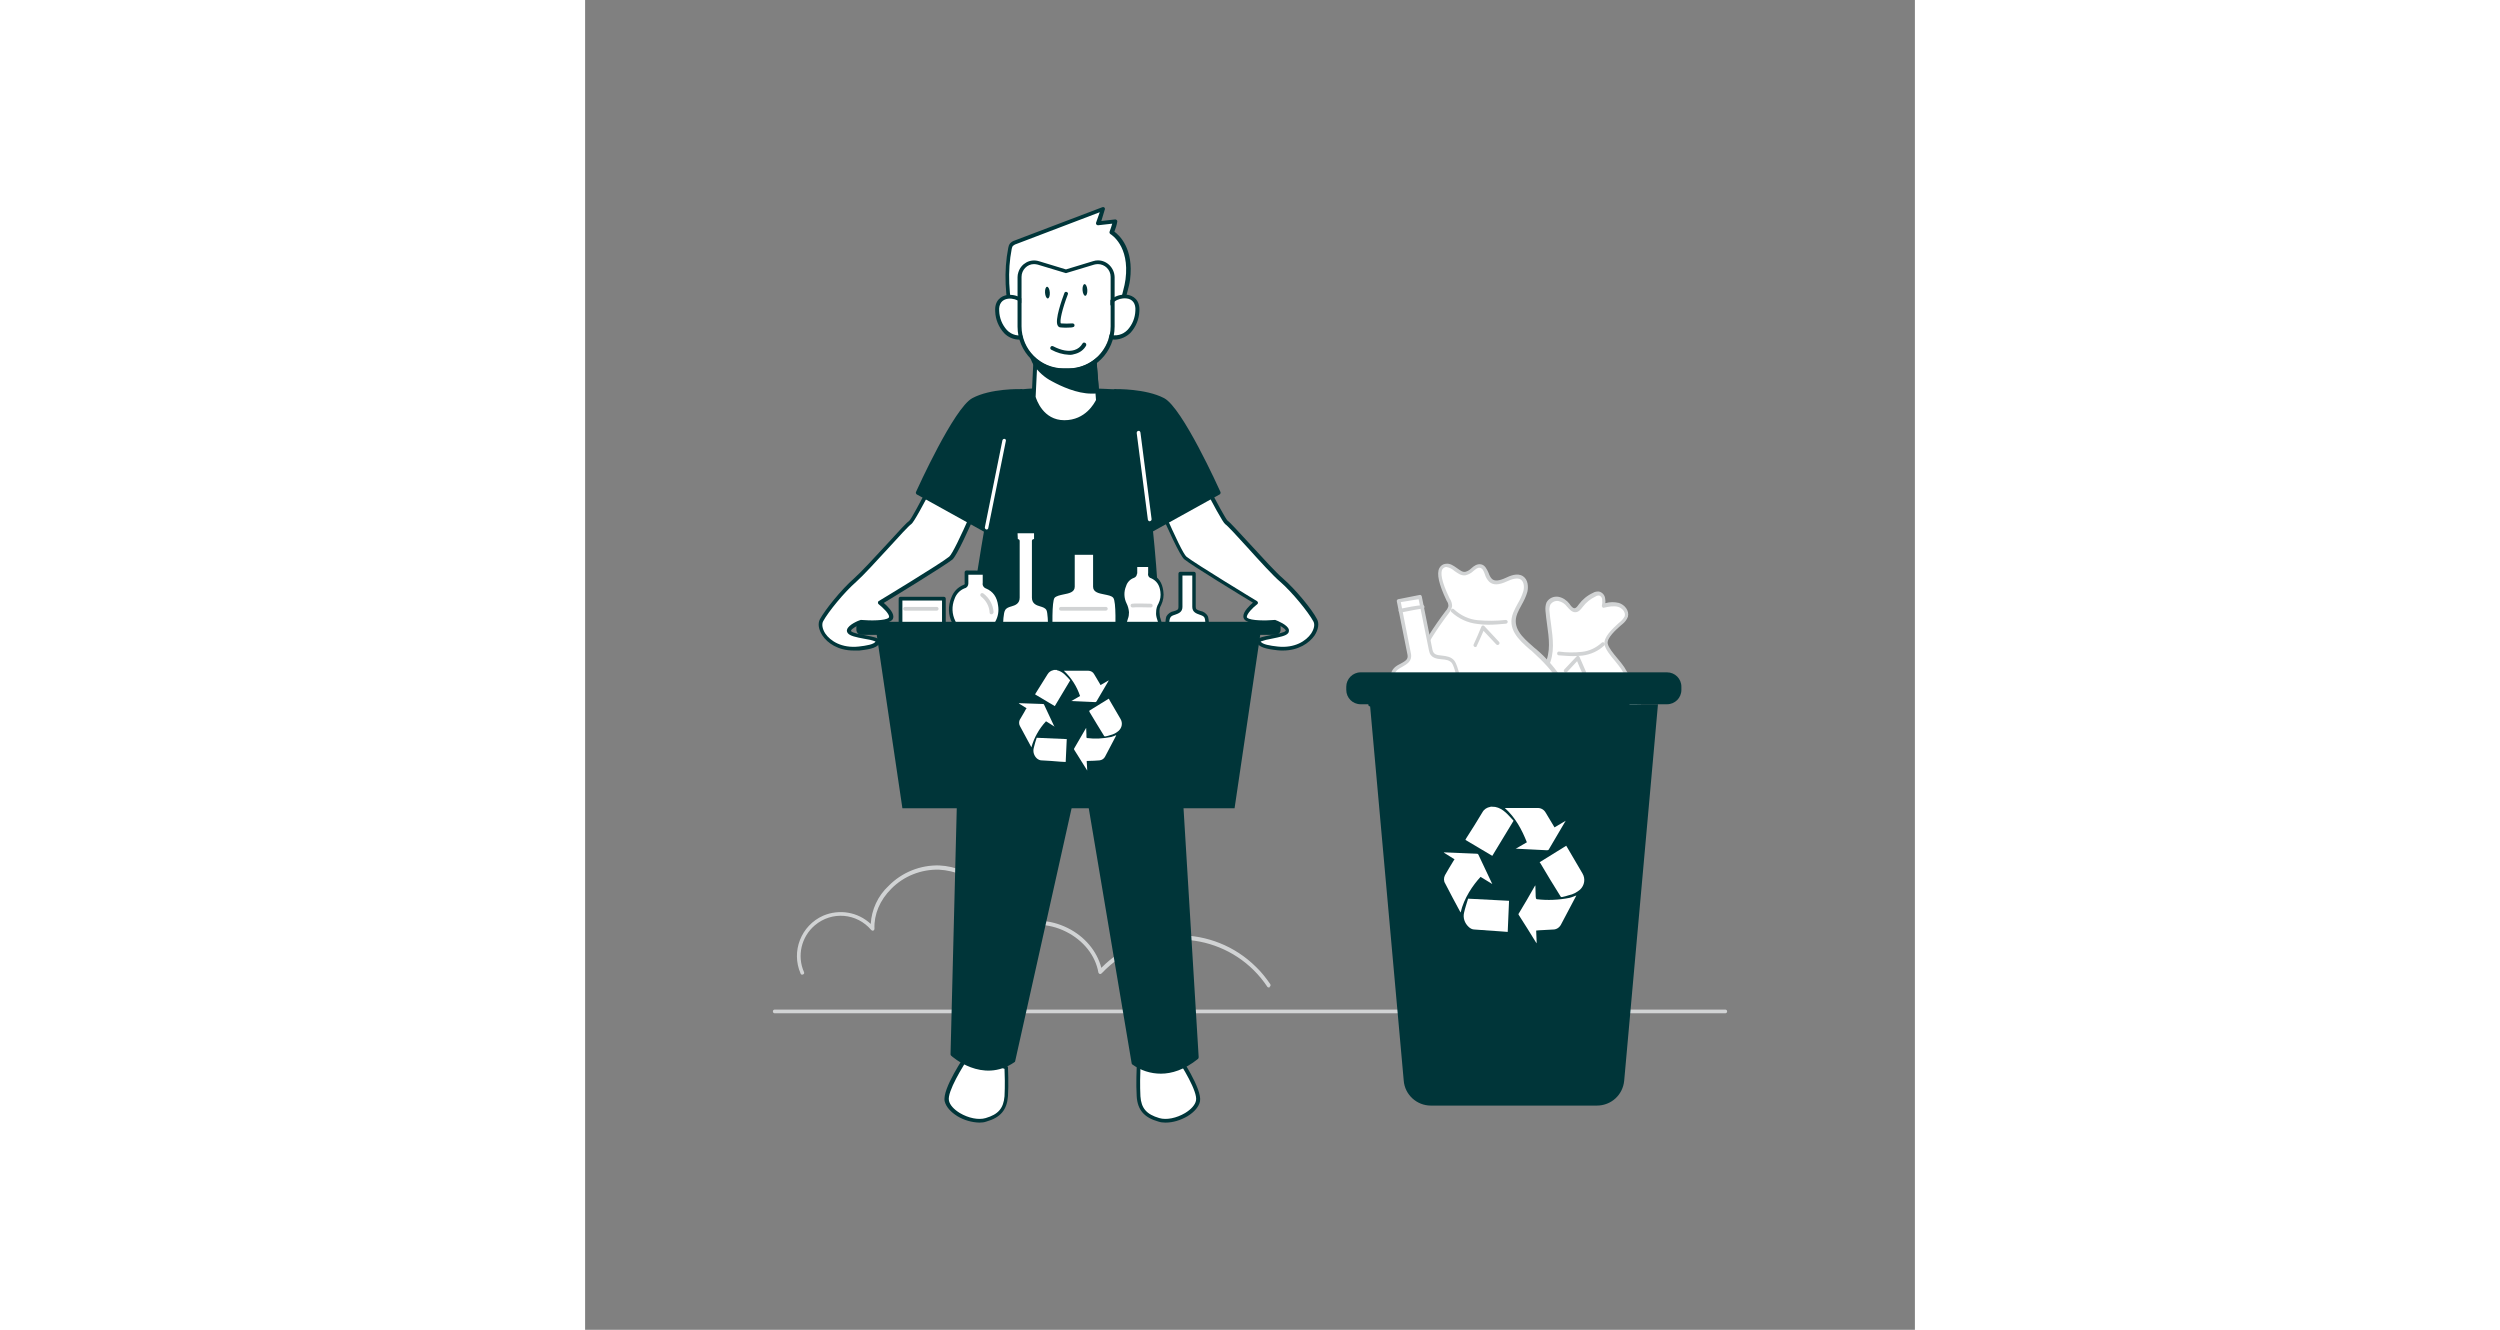 <svg version="1.1" id="Layer_1" xmlns="http://www.w3.org/2000/svg" xmlns:xlink="http://www.w3.org/1999/xlink" x="0px" y="0px" viewBox="0 0 500 500" style="width: 188px;" xml:space="preserve" data-imageid="recycling-1-6" imagename="Recycling 1" class="illustrations_image" height="100px" width="100px" transform="rotate(0) scale(1, 1)">
<rect x="0" y="0" width="500" height="500" fill="#808080" stroke="none"/>
<style type="text/css">.st0_recycling-1-6 { fill: #d1d3d4; }.st1_recycling-1-6 { fill: #ffffff; }.st2_recycling-1-6 { fill: #003539; }.st3_recycling-1-6 { fill: #68e1fd; }</style>
<path id="Background_plant_recycling-1-6" class="st0_recycling-1-6" d="M257.1,371.3c-0.2,0-0.5-0.1-0.6-0.3c-12.2-18.3-36.9-23.2-55.2-11c-2.6,1.7-5,3.8-7.1,6&#xA;&#9;c-0.2,0.2-0.5,0.3-0.7,0.2c-0.3-0.1-0.4-0.3-0.5-0.5c-1.1-6.4-5.6-12.1-12.2-15.4s-13.9-3.4-19.6-0.4c-0.2,0.1-0.4,0.1-0.6,0&#xA;&#9;c-0.2-0.1-0.3-0.2-0.4-0.4c-4.1-12.7-15.3-21.9-27.1-22.5c-6.7-0.2-13.3,2.4-18,7.2c-4.3,4.3-6.5,9.6-6.3,15c0,0.3-0.2,0.6-0.4,0.7&#xA;&#9;c-0.3,0.1-0.6,0-0.8-0.2c-5.4-6.4-14.8-7.2-21.2-1.8c-5.1,4.3-6.8,11.5-4.1,17.6c0.2,0.4,0,0.8-0.4,0.9c-0.4,0.2-0.8,0-0.9-0.4&#xA;&#9;c-3.6-8.3,0.2-18,8.5-21.7c6.1-2.6,13.1-1.4,17.9,3.1c0.3-5.4,2.7-10.6,6.7-14.3c5-5.1,11.9-7.9,19.1-7.7&#xA;&#9;c12.1,0.6,23.6,9.9,28.1,22.7c6-2.8,13.4-2.5,20.1,0.8c6.5,3.2,11.1,8.8,12.7,15c16-16.2,42.1-16.3,58.2-0.3c2,1.9,3.7,4.1,5.3,6.4&#xA;&#9;c0.2,0.3,0.2,0.8-0.2,1c0,0,0,0,0,0C257.4,371.3,257.3,371.3,257.1,371.3z"/>
<path id="Ground_recycling-1-6" class="st0_recycling-1-6" d="M428.7,381H71.3c-0.4,0-0.7-0.3-0.7-0.7c0-0.4,0.3-0.7,0.7-0.7h357.4c0.4,0,0.7,0.3,0.7,0.7&#xA;&#9;C429.4,380.7,429.1,381,428.7,381z"/>
<g id="Character_recycling-1-6">
	<path class="st1_recycling-1-6" d="M158.3,401.4c0,0,0.3,6.3,0,10.8s-2.2,7.3-7.6,8.8S137,418.5,136,414s8.4-18,8.4-18L158.3,401.4z"/>
	<path class="st2_recycling-1-6" d="M148.2,422.1c-2.9-0.1-5.7-0.9-8.2-2.4c-2.6-1.6-4.3-3.6-4.8-5.6c-1-4.7,7.5-17.1,8.5-18.5&#xA;&#9;&#9;c0.2-0.3,0.5-0.4,0.9-0.3l13.9,5.4c0.3,0.1,0.4,0.3,0.5,0.6c0,0.1,0.3,6.4,0,10.9c-0.4,5.1-2.8,8-8.1,9.5&#xA;&#9;&#9;C150.1,422,149.2,422.1,148.2,422.1z M144.7,396.9c-2.7,4-8.6,13.6-7.9,16.9c0.3,1.6,1.8,3.3,4.1,4.7c3.2,1.9,7,2.7,9.7,1.9&#xA;&#9;&#9;c4.8-1.4,6.7-3.7,7.1-8.2c0.2-3.7,0.1-8.7,0-10.3L144.7,396.9z"/>
	<path class="st1_recycling-1-6" d="M208.1,401.4c0,0-0.3,6.3,0,10.8s2.2,7.3,7.6,8.8s13.8-2.6,14.7-7.1s-8.4-18-8.4-18L208.1,401.4z"/>
	<path class="st2_recycling-1-6" d="M218.2,422.1c-0.9,0-1.8-0.1-2.7-0.4c-5.3-1.5-7.8-4.4-8.1-9.5c-0.3-4.5,0-10.9,0-10.9c0-0.3,0.2-0.5,0.5-0.6&#xA;&#9;&#9;l13.9-5.4c0.3-0.1,0.7,0,0.9,0.3c1,1.4,9.4,13.9,8.5,18.5c-0.4,2-2.1,4-4.7,5.6C223.9,421.2,221.1,422.1,218.2,422.1z M208.8,401.9&#xA;&#9;&#9;c-0.1,1.5-0.2,6.6,0,10.3c0.3,4.5,2.3,6.8,7.1,8.2c2.7,0.8,6.5,0,9.7-1.9c2.3-1.4,3.8-3.1,4.1-4.7c0.7-3.3-5.2-12.9-7.9-16.9&#xA;&#9;&#9;L208.8,401.9z"/>
	<path class="st2_recycling-1-6" d="M138.1,396.3c0,0,11.2,10.5,22.9,2.5l25.7-115.1l19.5,115.9c0,0,10.8,8.9,23.8-2.2l-8.4-138l-80.1,2.6&#xA;&#9;&#9;L138.1,396.3z"/>
	<path class="st2_recycling-1-6" d="M216.5,403.7c-3.9,0-7.6-1.2-10.8-3.5c-0.1-0.1-0.2-0.3-0.2-0.4l-18.9-112.4L161.7,399c0,0.2-0.1,0.3-0.3,0.4&#xA;&#9;&#9;c-12.1,8.3-23.7-2.4-23.8-2.5c-0.1-0.1-0.2-0.3-0.2-0.5l3.4-134.4c0-0.4,0.3-0.7,0.7-0.7l80.1-2.5c0.4,0,0.7,0.3,0.7,0.7l8.4,138&#xA;&#9;&#9;c0,0.2-0.1,0.4-0.2,0.6C225.3,402.3,220.5,403.7,216.5,403.7z M206.8,399.2c1.5,1.1,11,7.5,22.4-2.1l-8.4-136.9l-78.8,2.5&#xA;&#9;&#9;L138.8,396c1.6,1.4,11.3,9.2,21.6,2.4L186,283.5c0.1-0.3,0.4-0.5,0.7-0.5c0.3,0,0.6,0.3,0.7,0.6L206.8,399.2z"/>
	<path class="st2_recycling-1-6" d="M199.4,147c0,0-22.6-1.3-35.4,0c-8.7,7.8-22.5,115-22.5,115l74.9,3C216.3,265,215.7,164.3,199.4,147z"/>
	<path class="st2_recycling-1-6" d="M216.3,265.7L216.3,265.7l-74.9-3c-0.2,0-0.4-0.1-0.5-0.2c-0.1-0.1-0.2-0.3-0.2-0.5&#xA;&#9;&#9;c0.6-4.4,13.9-107.5,22.8-115.4c0.1-0.1,0.3-0.2,0.4-0.2c12.6-1.3,35.2,0,35.5,0c0.2,0,0.3,0.1,0.5,0.2&#xA;&#9;&#9;c6.9,7.3,11.9,29.4,14.8,65.9c2.2,27,2.3,52.3,2.4,52.6c0,0.2-0.1,0.4-0.2,0.5C216.7,265.6,216.5,265.7,216.3,265.7z M142.2,261.3&#xA;&#9;&#9;l73.4,3c-0.1-9.1-1.5-99.9-16.6-116.6c-2.6-0.1-22.9-1.2-34.7,0C157.6,154.6,147,224.4,142.2,261.3z"/>
	<path class="st1_recycling-1-6" d="M174.1,229.2c-1.2-2.5-5.5-1.2-5.5-4.5v-21.3h0.8v-3.6h-7.6v3.6h0.8v21.3c0,3.2-4.2,1.9-5.5,4.5&#xA;&#9;&#9;s-0.4,21.2-0.4,21.2h18C174.6,250.4,175.4,231.8,174.1,229.2z"/>
	<path class="st2_recycling-1-6" d="M174.6,251.1h-18c-0.4,0-0.7-0.3-0.7-0.7c-0.1-1.9-0.8-18.9,0.5-21.6c0.7-1.4,2.1-1.8,3.2-2.2&#xA;&#9;&#9;c1.5-0.4,2.2-0.7,2.2-1.9v-20.6c-0.4,0-0.7-0.3-0.7-0.7v-3.6c0-0.4,0.3-0.7,0.7-0.7h7.6c0.4,0,0.7,0.3,0.7,0.7v3.6&#xA;&#9;&#9;c0,0.4-0.3,0.7-0.7,0.7h-0.1v20.6c0,1.2,0.7,1.5,2.2,1.9c1.2,0.4,2.6,0.8,3.2,2.2l0,0c1.3,2.6,0.6,19.6,0.5,21.6&#xA;&#9;&#9;C175.3,250.9,175,251.1,174.6,251.1z M157.3,249.7h16.6c0.3-7.4,0.4-18.5-0.4-20.2l0,0c-0.4-0.9-1.4-1.2-2.4-1.5&#xA;&#9;&#9;c-1.4-0.4-3.1-1-3.1-3.3v-21.3c0-0.4,0.3-0.7,0.7-0.7h0.1v-2.2h-6.2l0.1,2.2c0.4,0,0.7,0.3,0.7,0.7v21.3c0,2.3-1.7,2.9-3.1,3.3&#xA;&#9;&#9;c-1,0.3-2,0.6-2.4,1.5C156.8,231.2,157,242.3,157.3,249.7z"/>
	<path class="st1_recycling-1-6" d="M199.2,224.4c-1.7-2.1-7.5-1-7.5-3.8v-12.7h-8.3v12.7c0,2.8-5.8,1.6-7.4,3.8s-0.6,18-0.6,18h24.4&#xA;&#9;&#9;C199.8,242.4,200.9,226.6,199.2,224.4z"/>
	<path class="st2_recycling-1-6" d="M199.8,243.1h-24.4c-0.4,0-0.7-0.3-0.7-0.6c-0.2-2.7-1-16.2,0.7-18.5c0.9-1.2,2.6-1.5,4.3-1.8&#xA;&#9;&#9;c1.9-0.4,3-0.7,3-1.5v-12.7c0-0.4,0.3-0.7,0.7-0.7h8.3c0.4,0,0.7,0.3,0.7,0.7v12.7c0,0.9,1.1,1.2,3,1.5c1.6,0.3,3.3,0.7,4.3,1.8&#xA;&#9;&#9;c1.8,2.2,0.9,15.8,0.7,18.5C200.4,242.8,200.1,243.1,199.8,243.1z M176,241.7h23.1c0.4-6.1,0.6-15.5-0.5-16.9c-0.6-0.8-2-1-3.4-1.3&#xA;&#9;&#9;c-2-0.4-4.2-0.8-4.2-2.9v-12h-6.9v12c0,2.1-2.2,2.5-4.2,2.9c-1.4,0.3-2.8,0.6-3.4,1.3C175.5,226.2,175.6,235.6,176,241.7z"/>
	<path class="st1_recycling-1-6" d="M233.5,232c-1-2.1-4.6-1-4.6-3.7v-12.5h-5.1v12.5c0,2.7-3.5,1.6-4.6,3.7s-0.4,17.7-0.4,17.7h15&#xA;&#9;&#9;C233.9,249.7,234.5,234.1,233.5,232z"/>
	<path class="st2_recycling-1-6" d="M233.9,250.4h-15c-0.4,0-0.7-0.3-0.7-0.7c-0.1-1.6-0.6-15.8,0.4-18c0.6-1,1.6-1.7,2.8-1.9&#xA;&#9;&#9;c1.3-0.4,1.7-0.6,1.7-1.5v-12.6c0-0.4,0.3-0.7,0.7-0.7h5.1c0.4,0,0.7,0.3,0.7,0.7v12.5c0,0.9,0.4,1.1,1.7,1.5&#xA;&#9;&#9;c1.2,0.2,2.2,0.9,2.8,1.9l0,0c1.1,2.2,0.5,16.4,0.4,18C234.6,250.1,234.3,250.4,233.9,250.4z M219.6,249h13.6&#xA;&#9;&#9;c0.2-6,0.4-15.3-0.3-16.7c-0.3-0.7-1.1-0.9-1.9-1.2c-1.1-0.4-2.7-0.9-2.7-2.9v-11.8h-3.7v11.8c0,2-1.6,2.5-2.7,2.9&#xA;&#9;&#9;c-0.9,0.3-1.6,0.5-1.9,1.2C219.2,233.7,219.3,243,219.6,249z"/>
	<path class="st1_recycling-1-6" d="M201.6,118.1c-0.5,0,0.7-5.3,0.8-5.6c0.4-2.4,1.3-5.1,1.6-7.5c1.7-13.3-6.1-17.7-6.1-17.7&#xA;&#9;&#9;c0.6-1.3,1-2.7,1.2-4.1l-6.3,0.7l1.7-5.3l-32.9,12.5c-0.6,0.2-1.1,0.5-1.5,0.9c-0.3,0.4-0.5,0.9-0.5,1.4c-1.8,9.4-1,18.9,1.2,28.2&#xA;&#9;&#9;L201.6,118.1z"/>
	<path class="st2_recycling-1-6" d="M161,122.3c-0.3,0-0.6-0.2-0.7-0.6c-2.5-10.3-2.9-19.8-1.2-28.5c0.1-0.6,0.3-1.2,0.7-1.7&#xA;&#9;&#9;c0.5-0.5,1.1-0.9,1.8-1.1l32.9-12.5c0.4-0.1,0.8,0,0.9,0.4c0.1,0.2,0.1,0.3,0,0.5l-1.3,4.3l5.2-0.6c0.4,0,0.8,0.3,0.8,0.7&#xA;&#9;&#9;c0,0,0,0.1,0,0.1c-0.2,1.3-0.6,2.6-1.1,3.8c1.8,1.3,7.4,6.3,5.9,18.1c-0.2,1.5-0.6,3-1,4.5c-0.3,1-0.5,2-0.7,3l-0.1,0.3&#xA;&#9;&#9;c-0.4,1.6-0.7,3.2-0.8,4.8c0.1,0.1,0.1,0.2,0.1,0.3c0,0.4-0.3,0.7-0.7,0.8l0,0L161,122.3z M193.5,79.8l-31.5,12&#xA;&#9;&#9;c-0.4,0.1-0.8,0.4-1.2,0.7c-0.2,0.3-0.3,0.7-0.4,1.1c-1.6,8.2-1.2,17.4,1.1,27.2l39.2-3.3c0.2-1.6,0.5-3.2,0.8-4.8l0.1-0.3&#xA;&#9;&#9;c0.2-1,0.4-2,0.7-3.1c0.4-1.4,0.7-2.9,0.9-4.3c1.6-12.6-5.4-16.8-5.7-17c-0.3-0.2-0.4-0.6-0.3-0.9c0.4-1,0.7-2,1-3l-5.3,0.6&#xA;&#9;&#9;c-0.4,0-0.7-0.2-0.8-0.6c0-0.1,0-0.2,0-0.3L193.5,79.8z"/>
	<path class="st1_recycling-1-6" d="M195.6,117.4c1.1-6.9,12.6-8.6,12-0.5c-0.1,2.8-1.2,5.5-3.1,7.7c-2,2.1-5,2.8-7.7,1.8"/>
	<path class="st2_recycling-1-6" d="M199.2,127.7c-0.9,0-1.8-0.2-2.7-0.6c-0.4-0.1-0.5-0.6-0.4-0.9c0,0,0,0,0-0.1c0.2-0.4,0.6-0.5,1-0.4&#xA;&#9;&#9;c0,0,0,0,0,0c2.4,0.9,5.1,0.2,6.9-1.7c1.8-2,2.8-4.5,2.9-7.2c0.2-2.7-1.1-4.4-3.4-4.6c-3.4-0.3-6.5,1.9-7.2,5.3&#xA;&#9;&#9;c-0.1,0.4-0.4,0.7-0.8,0.6s-0.7-0.4-0.6-0.8c0.8-4.1,4.6-6.9,8.8-6.5c2.4,0.3,5,2,4.7,6.2c-0.1,3-1.3,5.9-3.3,8.1&#xA;&#9;&#9;C203.5,126.7,201.4,127.6,199.2,127.7z"/>
	<path class="st1_recycling-1-6" d="M167,117.4c-1.1-6.9-12.6-8.6-12-0.5c0.1,2.8,1.2,5.5,3.1,7.7c2,2.1,5,2.8,7.7,1.8"/>
	<path class="st2_recycling-1-6" d="M163.3,127.7c-2.2,0-4.3-0.9-5.8-2.5c-2-2.2-3.2-5.1-3.3-8.1c-0.3-4.1,2.2-5.9,4.7-6.2c4.2-0.4,8,2.4,8.8,6.5&#xA;&#9;&#9;c0.1,0.4-0.2,0.8-0.6,0.8c-0.4,0.1-0.8-0.2-0.8-0.6c0,0,0,0,0,0c-0.7-3.3-3.8-5.6-7.2-5.3c-2.4,0.3-3.6,2-3.4,4.6&#xA;&#9;&#9;c0.1,2.7,1.1,5.2,2.9,7.2c1.8,1.9,4.5,2.5,6.9,1.7c0.4-0.2,0.8,0,1,0.4c0.2,0.4,0,0.8-0.4,1C165.2,127.5,164.3,127.7,163.3,127.7z"/>
	<path class="st1_recycling-1-6" d="M168.6,149.3c0,0,2.5,9.5,11.5,9.5s12.6-8.2,12.6-8.2l-0.3-3.4l-0.9-11.2l-0.8-10.5h-20.7l-0.7,8.6l-0.2,2.8&#xA;&#9;&#9;L168.6,149.3z"/>
	<path class="st2_recycling-1-6" d="M180.1,159.5c-9.5,0-12.2-9.9-12.2-10c0-0.1,0-0.1,0-0.2l0.6-12.5l0.9-11.4c0-0.4,0.3-0.7,0.7-0.7h20.7&#xA;&#9;&#9;c0.4,0,0.7,0.3,0.7,0.7l2,25.1c0,0.1,0,0.2,0,0.4C193.4,150.9,189.6,159.5,180.1,159.5z M169.4,149.2c0.3,1,2.8,8.8,10.8,8.8&#xA;&#9;&#9;s11.3-6.5,11.9-7.6l-1.9-24.2h-19.3l-0.9,10.7L169.4,149.2z"/>
	<path class="st2_recycling-1-6" d="M167.8,133.2c0.2,1.3,0.7,2.5,1.4,3.6c1.7,2.5,4.1,4.6,6.8,6c4.4,2.5,11.1,5.2,16.5,4.4l-0.9-11.2&#xA;&#9;&#9;c-4,0.5-8,0.5-11.9,0.1c-3.5-0.3-7.1-0.6-10.3-2C168.9,133.8,168.3,133.5,167.8,133.2z"/>
	<path class="st2_recycling-1-6" d="M190.4,148c-5.5,0-11.5-2.8-14.8-4.6c-2.8-1.4-5.2-3.6-7-6.2c-0.7-1.2-1.2-2.5-1.5-3.8c0-0.3,0.1-0.5,0.3-0.7&#xA;&#9;&#9;c0.2-0.1,0.5-0.1,0.7,0c0.5,0.3,1,0.5,1.6,0.8c3.1,1.3,6.8,1.6,10.1,1.9c3.9,0.4,7.8,0.4,11.8-0.1c0.2,0,0.4,0,0.5,0.1&#xA;&#9;&#9;c0.1,0.1,0.2,0.3,0.2,0.5l0.9,11.2c0,0.4-0.2,0.7-0.6,0.8C191.9,148,191.2,148,190.4,148z M168.9,134.5c0.2,0.7,0.5,1.3,0.9,1.9&#xA;&#9;&#9;c1.7,2.4,3.9,4.4,6.5,5.7c3.4,1.9,9.9,4.9,15.4,4.4l-0.8-9.8c-3.8,0.4-7.6,0.4-11.3,0c-3.3-0.3-7.1-0.6-10.5-2L168.9,134.5z"/>
	<path class="st1_recycling-1-6" d="M179.8,138.6h1.9c8.7,0,15.8-7.1,15.8-15.8v-18.6c0-2.6-2.1-4.8-4.8-4.8c-0.5,0-0.9,0.1-1.4,0.2l-10.6,3.2&#xA;&#9;&#9;l-10.6-3.2c-2.5-0.8-5.2,0.7-5.9,3.2c-0.1,0.4-0.2,0.9-0.2,1.4v18.6C164,131.5,171.1,138.6,179.8,138.6L179.8,138.6z"/>
	<path class="st2_recycling-1-6" d="M192.8,99.3c2.6,0,4.8,2.1,4.8,4.8v18.6c0,8.7-7.1,15.8-15.8,15.8h-1.9c-8.7,0-15.8-7.1-15.8-15.8v-18.6&#xA;&#9;&#9;c0-2.6,2.1-4.8,4.7-4.8h0c0.5,0,0.9,0.1,1.4,0.2l10.6,3.2l10.6-3.2C191.8,99.4,192.3,99.3,192.8,99.3 M192.8,97.9&#xA;&#9;&#9;c-0.6,0-1.2,0.1-1.8,0.3l-10.2,3.1l-10.2-3.1c-3.3-1-6.7,0.9-7.7,4.2c-0.2,0.6-0.3,1.2-0.3,1.8v18.6c0,9.5,7.7,17.2,17.3,17.3h1.9&#xA;&#9;&#9;c9.6,0,17.3-7.7,17.3-17.3v-18.6C199,100.7,196.2,97.9,192.8,97.9L192.8,97.9L192.8,97.9z"/>
	<path class="st2_recycling-1-6" d="M181,123.2c-0.8,0-1.5,0-2.3-0.1c-0.4,0-0.8-0.3-1-0.7c-1.2-2,1.6-9.8,2.5-12.2c0.1-0.4,0.6-0.6,0.9-0.4&#xA;&#9;&#9;c0.4,0.1,0.6,0.6,0.4,0.9l0,0c-2,5.2-3.2,10.2-2.6,10.9c1.4,0.1,2.9,0.1,4.3,0c0.4,0,0.8,0.2,0.8,0.6c0.1,0.4-0.2,0.8-0.6,0.8&#xA;&#9;&#9;c0,0,0,0,0,0C183.4,123.1,182.4,123.2,181,123.2z"/>
	<path class="st2_recycling-1-6" d="M181.9,133.4c-2.3-0.1-4.6-0.8-6.6-1.9c-0.4-0.2-0.5-0.6-0.3-1c0.2-0.4,0.6-0.5,1-0.3c0,0,0,0,0,0&#xA;&#9;&#9;c3.1,1.6,5.8,2.1,8,1.4c1.3-0.4,2.3-1.2,3-2.4c0.2-0.4,0.6-0.5,1-0.3c0,0,0,0,0,0c0.4,0.2,0.5,0.6,0.4,0.9c0,0,0,0,0,0.1&#xA;&#9;&#9;c-0.8,1.5-2.2,2.6-3.9,3.1C183.6,133.3,182.7,133.5,181.9,133.4z"/>
	
		<ellipse transform="matrix(0.998 -6.592560e-02 6.592560e-02 0.998 -6.777 12.627)" class="st2_recycling-1-6" cx="187.9" cy="109" rx="0.9" ry="2.2"/>
	
		<ellipse transform="matrix(0.998 -6.592560e-02 6.592560e-02 0.998 -6.874 11.698)" class="st2_recycling-1-6" cx="173.8" cy="110" rx="0.9" ry="2.2"/>
	<path class="st1_recycling-1-6" d="M217,239.1c-0.2-2.2-0.6-4.4-1.3-6.5c-0.3-0.8-0.4-1.6-0.4-2.4c0-1.1,0.3-2.1,0.8-3c0.8-1.5,1-3.2,0.8-4.8&#xA;&#9;&#9;c-0.3-2.6-1.4-4.6-3.9-5.6c-0.6-0.2-0.8-0.5-0.7-1.1c0,0,0.1-3.2,0-3.2s-5.4,0-5.4,0v3.2l0,0c0.1,0.6-0.1,0.9-0.7,1.1&#xA;&#9;&#9;c-1.6,0.6-2.8,1.9-3.4,3.5c-1,2.3-0.9,4.9,0.2,7.1c0.5,0.9,0.8,2,0.8,3c0,0.8-0.1,1.5-0.4,2.2c-0.7,2.2-1.2,4.4-1.4,6.7&#xA;&#9;&#9;c-0.2,2.2-0.2,4.4-0.1,6.5c-0.1,1.3,1,2.5,2.3,2.6c0.1,0,0.3,0,0.4,0h9.7c1.3,0.2,2.5-0.8,2.7-2.1c0-0.2,0-0.3,0-0.5&#xA;&#9;&#9;C217.2,243.5,217.2,241.2,217,239.1z"/>
	<path class="st2_recycling-1-6" d="M209.5,248.8h-4.9c-1.7,0.2-3.2-1.1-3.4-2.8c0-0.1,0-0.2,0-0.4c-0.1-2.2-0.1-4.4,0.1-6.6&#xA;&#9;&#9;c0.2-2.3,0.7-4.6,1.4-6.9c0.2-0.6,0.3-1.3,0.3-2c0-0.9-0.3-1.8-0.7-2.6c-1.2-2.4-1.3-5.2-0.3-7.6c0.6-1.8,2-3.2,3.8-3.9&#xA;&#9;&#9;c0.2-0.1,0.3-0.1,0.3-0.1c0,0,0-0.1,0-0.1c0-0.1,0-0.2,0-0.4v-2.9c0-0.2,0.1-0.4,0.2-0.5c0.1-0.1,0.3-0.2,0.5-0.2&#xA;&#9;&#9;c2.3,0,4.8,0,5.2,0c0.1,0,0.3,0,0.4,0c0.5,0.2,0.5,0.2,0.4,3.8c0,0.1,0,0.2,0,0.2c0.1,0.1,0.2,0.1,0.3,0.2c2.5,1,3.9,3.1,4.3,6.2&#xA;&#9;&#9;c0.3,1.8,0,3.6-0.8,5.3c-0.5,0.8-0.7,1.7-0.7,2.7c0,0.7,0.1,1.5,0.4,2.2c0.7,2.2,1.2,4.4,1.3,6.6l0,0c0.2,2.2,0.2,4.4,0.1,6.6&#xA;&#9;&#9;c0.1,1.7-1.3,3.2-3,3.2c-0.1,0-0.3,0-0.4,0L209.5,248.8z M207.5,215.7c0,0.7-0.5,1.4-1.2,1.6c-1.4,0.5-2.5,1.7-2.9,3.1&#xA;&#9;&#9;c-0.9,2.1-0.8,4.5,0.2,6.5c0.5,1,0.8,2.1,0.9,3.3c0,0.8-0.1,1.7-0.4,2.4c-0.7,2.1-1.1,4.3-1.3,6.6c-0.2,2.1-0.2,4.3-0.1,6.4&#xA;&#9;&#9;c-0.1,1,0.6,1.8,1.6,1.9c0.1,0,0.3,0,0.4,0h9.7c0.9,0.1,1.8-0.5,2-1.5c0-0.1,0-0.3,0-0.4c0.1-2.1,0.1-4.3,0-6.4&#xA;&#9;&#9;c-0.2-2.2-0.6-4.3-1.3-6.3c-0.3-0.9-0.5-1.8-0.4-2.7c0-1.2,0.3-2.3,0.9-3.3c0.7-1.4,0.9-2.9,0.7-4.4c-0.3-2.6-1.5-4.2-3.5-5.1&#xA;&#9;&#9;c-0.8-0.2-1.3-1-1.1-1.9c0-0.8,0-1.7,0-2.3c-0.7,0-1.9,0-4.1,0v2.5C207.5,215.6,207.5,215.7,207.5,215.7L207.5,215.7z"/>
	<path class="st1_recycling-1-6" d="M156.2,248.8c-0.2-2.8-0.8-5.5-1.6-8.1c-0.4-1-0.5-2-0.5-3.1c0-1.3,0.4-2.6,1-3.8c1-1.9,1.3-4,0.9-6.1&#xA;&#9;&#9;c-0.4-3.2-1.8-5.8-4.9-7.1c-0.7-0.3-1-0.7-0.9-1.4c0,0,0.1-4.1,0-4s-6.8,0-6.8,0v4l0,0c0.1,0.7-0.2,1.1-0.9,1.4&#xA;&#9;&#9;c-2,0.8-3.5,2.4-4.2,4.4c-1.2,2.9-1.1,6.1,0.3,8.9c1.1,2,1.3,4.3,0.5,6.5c-0.9,2.7-1.5,5.6-1.7,8.4c-0.2,2.7-0.3,5.5-0.1,8.2&#xA;&#9;&#9;c-0.1,1.7,1.2,3.1,2.9,3.2c0.2,0,0.3,0,0.5,0h12.2c1.6,0.2,3.2-0.9,3.4-2.6c0-0.2,0-0.4,0-0.6C156.4,254.2,156.4,251.5,156.2,248.8&#xA;&#9;&#9;z"/>
	<path class="st2_recycling-1-6" d="M146.8,260.9h-6.1c-2.1,0.2-3.9-1.3-4.1-3.4c0-0.1,0-0.3,0-0.4c-0.2-2.8-0.1-5.5,0.1-8.3&#xA;&#9;&#9;c0.2-2.9,0.8-5.8,1.8-8.6c0.3-0.8,0.4-1.7,0.4-2.6c0-1.2-0.3-2.4-0.9-3.4c-1.5-2.9-1.6-6.4-0.3-9.5c0.8-2.2,2.4-3.9,4.6-4.8&#xA;&#9;&#9;c0.5-0.2,0.5-0.3,0.4-0.6c0-0.1,0-0.3,0-0.4v-3.7c0-0.2,0.1-0.4,0.2-0.5c0.1-0.1,0.3-0.2,0.5-0.2c2.9,0,6.1,0.1,6.6,0&#xA;&#9;&#9;c0.1,0,0.3,0,0.4,0c0.5,0.2,0.5,0.2,0.4,4.6c-0.1,0.4-0.1,0.4,0.5,0.7c3,1.3,4.8,3.9,5.3,7.6c0.4,2.2,0,4.5-1,6.5&#xA;&#9;&#9;c-0.6,1.1-0.9,2.2-0.9,3.5c0,1,0.2,1.9,0.5,2.8c0.9,2.7,1.5,5.5,1.7,8.3l0,0c0.2,2.8,0.2,5.5,0.1,8.3c0.1,2-1.5,3.8-3.5,3.9&#xA;&#9;&#9;c-0.2,0-0.4,0-0.6,0L146.8,260.9z M144.1,219.4c0,0.8-0.5,1.6-1.4,1.8c-1.8,0.7-3.2,2.2-3.8,4c-1.1,2.7-1,5.7,0.3,8.3&#xA;&#9;&#9;c0.7,1.2,1,2.6,1.1,4c0,1-0.2,2-0.5,3c-0.9,2.7-1.5,5.4-1.7,8.3c-0.2,2.7-0.3,5.4-0.1,8.1c-0.1,1.3,0.9,2.5,2.2,2.6&#xA;&#9;&#9;c0.2,0,0.3,0,0.5,0c4.1,0,8.1,0,12.2,0c1.3,0.2,2.5-0.7,2.7-2c0-0.2,0-0.4,0-0.6c0.2-2.7,0.1-5.4-0.1-8.1c-0.2-2.7-0.8-5.4-1.6-8&#xA;&#9;&#9;c-0.4-1.1-0.6-2.2-0.6-3.3c0-1.4,0.4-2.9,1.1-4.1c0.9-1.7,1.2-3.7,0.9-5.6c-0.4-3.3-1.9-5.4-4.5-6.5c-0.9-0.3-1.5-1.2-1.3-2.1&#xA;&#9;&#9;c0-1.1,0-2.4,0-3.1c-0.9,0-2.4,0-5.4,0v3.3C144.1,219.3,144.1,219.4,144.1,219.4z"/>
	<rect x="118.7" y="225.1" class="st1_recycling-1-6" width="16.3" height="26.8"/>
	<path class="st2_recycling-1-6" d="M134.9,252.6h-16.3c-0.4,0-0.7-0.3-0.7-0.7v-26.8c0-0.4,0.3-0.7,0.7-0.7h16.3c0.4,0,0.7,0.3,0.7,0.7V252&#xA;&#9;&#9;C135.6,252.4,135.3,252.6,134.9,252.6z M119.3,251.2h14.9v-25.4h-14.9L119.3,251.2z"/>
	<path class="st3_recycling-1-6 targetColor" d="M103.9,233.8h155.7c1.1,0,1.9,0.9,1.9,1.9v1.1c0,1.1-0.9,1.9-1.9,1.9H103.9c-1.1,0-1.9-0.9-1.9-1.9v-1.1&#xA;&#9;&#9;C102,234.6,102.9,233.8,103.9,233.8z" style="fill: rgb(0, 53, 57);"/>
	<polygon class="st3_recycling-1-6 targetColor" points="244.2,303.9 119.3,303.9 109.5,237.7 254,237.7 &#9;" style="fill: rgb(0, 53, 57);"/>
	<path class="st1_recycling-1-6" d="M111,226.6c0,0,5.7,4.5,3.7,6.2s-10.8,1-10.8,1s-5.9,2.2-4.5,3.9s10.9,2,10.7,3.4s-2.4,2.1-7,2.7&#xA;&#9;&#9;c-10.5,1.2-16.2-6.8-14.2-10.6s8.1-11.1,12.7-15.1s19-20.6,20.7-21.7s20.1-38.3,20.1-38.3l15.2,7.4c0,0-16.8,41.6-20,44.2&#xA;&#9;&#9;S111,226.6,111,226.6z"/>
	<path class="st2_recycling-1-6" d="M101,244.6c-5.9,0-9.9-2.8-11.8-5.7c-1.4-2.2-1.8-4.4-0.9-6.1c2-3.6,8-11.1,12.8-15.3&#xA;&#9;&#9;c2.4-2.1,7.6-7.7,12.2-12.7c4.9-5.4,7.8-8.5,8.6-9c1.4-1.2,12.9-23.9,19.8-38c0.2-0.4,0.6-0.5,1-0.3c0,0,0,0,0,0l15.2,7.5&#xA;&#9;&#9;c0.3,0.2,0.5,0.6,0.4,0.9c-1.7,4.3-17,41.8-20.2,44.5c-2.9,2.3-21.5,13.7-25.8,16.3c1.3,1.1,3.6,3.4,3.6,5.1c0,0.6-0.2,1.2-0.7,1.5&#xA;&#9;&#9;c-2.1,1.8-9.7,1.3-11.1,1.2c-1.8,0.7-3.9,1.9-4.1,2.6c0,0,0,0.1,0,0.2c0.5,0.7,3.5,1.2,5.5,1.6c3,0.6,4.6,0.9,5.1,1.7&#xA;&#9;&#9;c0.2,0.2,0.2,0.5,0.2,0.8c-0.4,2-3.2,2.7-7.7,3.2C102.4,244.6,101.7,244.6,101,244.6z M142.7,159.2c-4.7,9.4-18.3,36.9-20.1,37.9&#xA;&#9;&#9;c-0.7,0.4-4.6,4.6-8.3,8.7c-4.6,5-9.8,10.7-12.3,12.9c-4.6,4-10.6,11.4-12.5,14.9c-0.6,1.1-0.3,2.9,0.8,4.6&#xA;&#9;&#9;c1.9,2.8,6.2,5.6,12.6,4.9c2.7-0.3,5.8-0.8,6.3-1.9c-1.3-0.5-2.7-0.8-4.1-1c-3.3-0.6-5.5-1.1-6.3-2.1c-0.3-0.4-0.5-0.9-0.3-1.4&#xA;&#9;&#9;c0.5-1.8,4.3-3.4,5.1-3.6c0.1,0,0.2,0,0.3,0c3.3,0.3,9,0.3,10.2-0.8c0.1-0.1,0.2-0.2,0.2-0.4c0-1.2-2.3-3.4-3.9-4.7&#xA;&#9;&#9;c-0.2-0.1-0.3-0.4-0.3-0.6c0-0.2,0.1-0.5,0.3-0.6c0.2-0.1,23.5-14.2,26.5-16.7c2.2-1.8,12.8-26.6,19.5-43.3L142.7,159.2z"/>
	<path class="st2_recycling-1-6" d="M164,147c0,0-11.3-0.2-18,3.3s-20.9,34.9-20.9,34.9l28.5,15.8L164,147z"/>
	<path class="st2_recycling-1-6" d="M153.5,201.8c-0.1,0-0.2,0-0.3-0.1l-28.5-15.8c-0.3-0.2-0.4-0.6-0.3-0.9c0.6-1.3,14.3-31.6,21.2-35.3&#xA;&#9;&#9;s17.9-3.4,18.4-3.4c0.4,0,0.7,0.3,0.7,0.7c0,0,0,0.1,0,0.1l-10.5,54.1c0,0.2-0.2,0.4-0.4,0.5C153.7,201.8,153.6,201.8,153.5,201.8z&#xA;&#9;&#9; M126,185l27,15l10.1-52.3c-2.7,0-11.4,0.4-16.9,3.2C140.3,154.1,127.9,180.7,126,185z"/>
	<path class="st1_recycling-1-6" d="M252.4,226.6c0,0-5.7,4.5-3.7,6.2s10.8,1,10.8,1s5.9,2.2,4.5,3.9s-10.9,2-10.6,3.4s2.4,2.1,7,2.7&#xA;&#9;&#9;c10.4,1.2,16.2-6.8,14.2-10.6s-8.1-11.1-12.7-15.1s-19-20.6-20.7-21.7S221,158.2,221,158.2l-15.2,7.4c0,0,16.8,41.6,20,44.2&#xA;&#9;&#9;S252.4,226.6,252.4,226.6z"/>
	<path class="st2_recycling-1-6" d="M262.4,244.6c-0.7,0-1.4,0-2.1-0.1c-4.4-0.5-7.3-1.2-7.7-3.2c-0.1-0.3,0-0.6,0.2-0.8c0.5-0.8,2.1-1.1,5.1-1.7&#xA;&#9;&#9;c2-0.4,5-0.9,5.5-1.6c0.1-0.1,0.1-0.1,0-0.2c-0.2-0.7-2.2-1.9-4.1-2.6c-1.5,0.1-9.1,0.6-11.1-1.2c-0.5-0.4-0.7-0.9-0.7-1.5&#xA;&#9;&#9;c0-1.8,2.3-4,3.6-5.1c-4.3-2.6-23-14-25.8-16.3c-3.2-2.6-18.5-40.2-20.2-44.5c-0.1-0.4,0-0.8,0.4-0.9l15.2-7.4c0.4-0.2,0.8,0,1,0.3&#xA;&#9;&#9;c0,0,0,0,0,0c6.9,14,18.5,36.8,19.9,38c0.8,0.5,3.6,3.6,8.6,9c4.6,5,9.8,10.7,12.2,12.7c4.8,4.2,10.9,11.6,12.8,15.3&#xA;&#9;&#9;c0.9,1.6,0.5,3.9-0.9,6.1C272.3,241.8,268.2,244.6,262.4,244.6z M254,241.2c0.6,1.1,3.6,1.6,6.4,1.9c6.4,0.7,10.7-2.1,12.6-4.9&#xA;&#9;&#9;c1.1-1.7,1.5-3.4,0.8-4.6c-1.9-3.5-7.9-10.9-12.5-14.9c-2.5-2.1-7.7-7.8-12.3-12.9c-3.7-4.1-7.6-8.3-8.3-8.7&#xA;&#9;&#9;c-1.7-1.1-15.4-28.5-20.1-37.9l-14,6.8c6.8,16.6,17.3,41.5,19.5,43.3c3.1,2.5,26.3,16.6,26.5,16.7c0.2,0.1,0.3,0.3,0.4,0.6&#xA;&#9;&#9;c0,0.2-0.1,0.5-0.3,0.6c-1.6,1.2-3.8,3.5-3.9,4.7c0,0.2,0,0.3,0.2,0.4c1.3,1.1,7,1.1,10.2,0.8c0.1,0,0.2,0,0.3,0&#xA;&#9;&#9;c0.8,0.3,4.6,1.8,5.1,3.6c0.1,0.5,0,1.1-0.3,1.4c-0.8,1-3,1.4-6.4,2.1C256.7,240.4,255.4,240.7,254,241.2L254,241.2z"/>
	<path class="st2_recycling-1-6" d="M199.4,147c0,0,11.3-0.2,18,3.3s20.9,34.9,20.9,34.9l-28.5,15.8L199.4,147z"/>
	<path class="st2_recycling-1-6" d="M209.8,201.8c-0.1,0-0.2,0-0.3-0.1c-0.2-0.1-0.3-0.3-0.4-0.5l-10.5-54.1c-0.1-0.4,0.2-0.7,0.6-0.8&#xA;&#9;&#9;c0,0,0.1,0,0.1,0c0.5,0,11.5-0.2,18.4,3.4s20.6,34,21.2,35.3c0.1,0.3,0,0.7-0.3,0.9l-28.5,15.8&#xA;&#9;&#9;C210.1,201.7,209.9,201.8,209.8,201.8z M200.2,147.7l10.1,52.3l27.1-15c-2-4.3-14.4-30.9-20.3-34&#xA;&#9;&#9;C211.6,148.1,202.9,147.8,200.2,147.7z"/>
	<path class="st2_recycling-1-6" d="M247,241.4H114.5c-0.4,0-0.7-0.2-0.8-0.6s0.2-0.7,0.6-0.8c0.1,0,0.1,0,0.2,0H247c0.4,0,0.7,0.2,0.8,0.6&#xA;&#9;&#9;s-0.2,0.7-0.6,0.8C247.1,241.5,247.1,241.5,247,241.4z"/>
	<path class="st1_recycling-1-6" d="M177.4,252c2.3,0.5,3.6,2.3,5,3.8l-5.8,9.7l-7.4-4.4l0.2-0.4c1.5-2.4,3-4.8,4.5-7.2c0.5-0.8,1.2-1.3,2.1-1.5&#xA;&#9;&#9;c0.1,0,0.1,0,0.2-0.1H177.4z"/>
	<path class="st1_recycling-1-6" d="M188.6,286.1l0.2,3.6c-0.1-0.1-0.2-0.2-0.2-0.3c-1.6-2.5-3.1-5-4.7-7.5c-0.1-0.2-0.1-0.4,0-0.5&#xA;&#9;&#9;c1.4-2.5,2.9-4.9,4.3-7.4c0-0.1,0.1-0.1,0.2-0.3c0,0.9,0.1,1.7,0.1,2.5c0,0.3,0,0.7,0,1c0,0.1,0.1,0.2,0.2,0.3&#xA;&#9;&#9;c3,0.4,6.1,0.2,9.1-0.4c0.6-0.2,1.3-0.4,1.9-0.7c0,0.1-0.1,0.2-0.1,0.3c-1.4,2.6-2.7,5.2-4.1,7.8c-0.4,0.8-1.2,1.3-2.1,1.4&#xA;&#9;&#9;c-1.4,0.1-2.7,0.2-4.1,0.2L188.6,286.1z"/>
	<path class="st1_recycling-1-6" d="M176.5,273.2l-3.2-2c-2.6,2.8-4.5,6.2-5.5,9.8l-0.2-0.4c-1.4-2.5-2.7-5.1-4.1-7.6c-0.4-0.7-0.4-1.6-0.1-2.3&#xA;&#9;&#9;c0.7-1.3,1.6-2.6,2.3-4c0.1-0.1,0.2-0.3,0.3-0.4l-2.9-1.8v-0.1h0.4l8.6,0.3c0.2,0,0.4,0,0.5,0.3c1.2,2.6,2.5,5.3,3.7,7.9&#xA;&#9;&#9;C176.4,273,176.5,273.1,176.5,273.2z"/>
	<path class="st1_recycling-1-6" d="M182.8,263.6l3.3-1.9c-1.2-3.6-3.3-6.9-6.1-9.5h0.5c2.9,0,5.8,0,8.7,0c0.9,0,1.8,0.5,2.2,1.3&#xA;&#9;&#9;c0.7,1.2,1.5,2.5,2.2,3.7l0.2,0.4l3.1-1.8l-0.2,0.4l-4.4,7.5c-0.1,0.2-0.3,0.3-0.5,0.3l-8.7-0.4L182.8,263.6z"/>
	<path class="st1_recycling-1-6" d="M181.1,277.9l-0.4,8.6l-1.9-0.1c-2.4-0.2-4.8-0.4-7.2-0.5c-0.6,0-1.2-0.3-1.7-0.7c-1.1-1-1.6-2.5-1.2-4&#xA;&#9;&#9;c0.3-1.3,0.7-2.6,1.1-3.8L181.1,277.9z"/>
	<path class="st1_recycling-1-6" d="M189.6,267.2l7.3-4.5c0.1,0.1,0.2,0.2,0.2,0.4l4.2,7.2c0.9,1.5,0.6,3.3-0.7,4.5c-0.9,0.8-1.9,1.3-3.1,1.6&#xA;&#9;&#9;c-0.6,0.2-1.3,0.4-1.9,0.5c-0.1,0-0.3,0-0.4-0.1c-1.9-3-3.7-6.1-5.6-9.2L189.6,267.2z"/>
	<path class="st0_recycling-1-6" d="M195.8,229.6h-16.9c-0.4,0-0.7-0.3-0.7-0.7c0-0.4,0.3-0.7,0.7-0.7h16.9c0.4,0,0.7,0.3,0.7,0.7&#xA;&#9;&#9;C196.5,229.3,196.1,229.6,195.8,229.6z"/>
	<path class="st0_recycling-1-6" d="M152.8,231c-0.4,0-0.7-0.3-0.7-0.6c-0.1-2.4-1.3-4.6-3.2-6.1c-0.3-0.2-0.4-0.6-0.2-1c0.2-0.3,0.6-0.4,1-0.2&#xA;&#9;&#9;l0,0c2.3,1.7,3.7,4.3,3.9,7.1C153.5,230.6,153.2,231,152.8,231L152.8,231z"/>
	<path class="st0_recycling-1-6" d="M132.2,229.6h-11.9c-0.4,0-0.7-0.3-0.7-0.7c0-0.4,0.3-0.7,0.7-0.7c0,0,0,0,0,0h11.9c0.4,0,0.7,0.3,0.7,0.7&#xA;&#9;&#9;C132.9,229.3,132.6,229.6,132.2,229.6z"/>
	<path class="st0_recycling-1-6" d="M205.8,228.4c-0.4,0-0.7-0.3-0.7-0.7c0-0.2,0.1-0.5,0.3-0.6c0.2-0.1,0.4-0.3,7.3-0.1c0.4,0,0.7,0.3,0.7,0.7&#xA;&#9;&#9;c0,0,0,0,0,0c0,0.4-0.3,0.7-0.7,0.7c-2.9-0.1-6.1-0.1-6.6,0C205.9,228.4,205.8,228.4,205.8,228.4z"/>
	<path class="st1_recycling-1-6" d="M151,199.1h-0.1c-0.4-0.1-0.6-0.4-0.6-0.8l6.6-32.7c0.1-0.4,0.4-0.6,0.8-0.6c0,0,0,0,0,0&#xA;&#9;&#9;c0.4,0.1,0.6,0.4,0.5,0.8l-6.6,32.7C151.6,198.8,151.3,199.1,151,199.1z"/>
	<path class="st1_recycling-1-6" d="M212.3,196c-0.4,0-0.6-0.3-0.7-0.6l-4.2-32.6c0-0.4,0.2-0.7,0.6-0.8c0.4-0.1,0.7,0.2,0.8,0.6c0,0,0,0,0,0&#xA;&#9;&#9;l4.2,32.6C213,195.6,212.8,195.9,212.3,196L212.3,196z"/>
</g>
<g id="trash_bin_recycling-1-6">
	<path class="st1_recycling-1-6" d="M347.6,281.7c-2.3-5.6-1.7-12,1.4-17.2c3.2-5.5,9.7-8.8,12.5-14.4c3.3-6.6,0.9-13.8,0.4-20.6&#xA;&#9;&#9;c-0.1-1,0-1.9,0.4-2.8c0.8-1.3,2.3-2,3.8-1.7c1.5,0.3,2.8,1.1,3.7,2.4c0.7,0.9,1.4,1.9,2.5,1.9s1.7-0.9,2.3-1.7&#xA;&#9;&#9;c1.3-1.7,3-3.1,5-4.1c0.5-0.3,1.1-0.4,1.7-0.4c0.9,0.2,1.7,0.9,1.8,1.9c0.2,0.9,0.2,1.8,0,2.8c1.9-0.6,3.8-0.7,5.7-0.3&#xA;&#9;&#9;c1.9,0.6,3.5,2.5,2.9,4.4c-0.4,1-1.1,1.9-2,2.6c-2,1.8-6,5.2-5.5,7.8s4.8,6.6,6.2,9c3.7,6,6.3,12.7,7.6,19.6&#xA;&#9;&#9;c0.6,3.6,0.2,7.6-2,10.6c-3.6,5-9.9,5.6-15.5,6.1c-7.4,0.7-14.9,0.9-22.4,0.6C352.9,287.8,349.6,286.5,347.6,281.7z"/>
	<path class="st0_recycling-1-6" d="M364.9,289c-2.4,0-4.7-0.1-7-0.2c-4.3-0.2-8.6-1.2-11-6.8l0,0c-2.3-5.8-1.8-12.4,1.4-17.8&#xA;&#9;&#9;c1.7-2.7,3.8-5.1,6.3-7.1c2.5-2.3,4.8-4.5,6.2-7.2c2.4-4.8,1.6-10,0.9-15.1c-0.2-1.7-0.5-3.4-0.6-5.1c-0.1-1.1,0-2.2,0.4-3.2&#xA;&#9;&#9;c0.9-1.6,2.7-2.4,4.5-2.1c1.6,0.3,3.1,1.3,4.1,2.6l0.2,0.3c0.5,0.7,1.1,1.4,1.7,1.4s1.1-0.7,1.6-1.4c1.4-1.9,3.2-3.4,5.4-4.4&#xA;&#9;&#9;c0.6-0.4,1.3-0.5,2.1-0.5c1.2,0.2,2.2,1.2,2.4,2.4c0.1,0.7,0.2,1.3,0.1,2c1.7-0.5,3.4-0.5,5.1-0.1c2.2,0.7,4,2.9,3.4,5.2&#xA;&#9;&#9;c-0.4,1.1-1.2,2.1-2.1,2.8l-0.6,0.5c-1.8,1.6-5.3,4.7-4.9,6.8c0.3,1.5,2.1,3.7,3.7,5.6c0.9,1,1.7,2.1,2.5,3.2&#xA;&#9;&#9;c3.8,6.1,6.4,12.8,7.7,19.9c0.8,3.9,0.1,7.9-2.1,11.2c-3.8,5.2-10.2,5.8-15.8,6.4h-0.1C375.1,288.7,369.9,289,364.9,289z&#xA;&#9;&#9; M348.2,281.5c1.9,4.6,5.3,5.8,9.7,6c7.4,0.3,14.9,0.1,22.3-0.6h0.1c5.4-0.5,11.4-1.1,14.9-5.8c1.9-3,2.6-6.6,1.9-10.1&#xA;&#9;&#9;c-1.3-6.9-3.8-13.5-7.5-19.4c-0.7-1-1.5-2-2.3-3c-1.8-2.1-3.6-4.4-4-6.2c-0.5-2.8,3-6,5.3-8.1l0.6-0.5c0.7-0.6,1.3-1.3,1.7-2.1&#xA;&#9;&#9;c0.4-1.5-0.9-3-2.4-3.5c-1.7-0.5-3.7-0.1-5.4,0.3c-0.2,0.1-0.5,0-0.6-0.2c-0.2-0.2-0.2-0.4-0.2-0.6c0.2-0.8,0.2-1.7,0.1-2.5&#xA;&#9;&#9;c-0.1-0.6-0.6-1.2-1.2-1.3c-0.5,0-0.9,0.1-1.3,0.4c-1.9,0.9-3.5,2.2-4.8,3.9c-0.7,0.9-1.5,2-2.8,2s-2.2-1.1-2.9-1.9l-0.2-0.2&#xA;&#9;&#9;c-0.8-1.1-1.9-1.8-3.2-2.1c-1.2-0.2-2.4,0.3-3.1,1.4c-0.3,0.8-0.4,1.6-0.3,2.4c0.1,1.6,0.4,3.3,0.6,5c0.7,5.3,1.5,10.8-1,15.9&#xA;&#9;&#9;c-1.5,3-4,5.3-6.5,7.6c-2.3,1.9-4.3,4.2-6,6.8C346.5,270,346,276.1,348.2,281.5L348.2,281.5z"/>
	<path class="st0_recycling-1-6" d="M371.5,246.7c-1.9,0-3.7-0.2-5.4-0.3c-0.4,0-0.7-0.4-0.6-0.8c0-0.4,0.4-0.7,0.8-0.6c0,0,0,0,0,0&#xA;&#9;&#9;c2.8,0.4,5.7,0.4,8.5,0.1c2.8-0.3,5.3-1.5,7.4-3.4c0.3-0.3,0.7-0.3,1,0s0.3,0.7,0,1l0,0c-2.2,2.1-5.1,3.4-8.2,3.8&#xA;&#9;&#9;C373.8,246.6,372.7,246.7,371.5,246.7z"/>
	<path class="st0_recycling-1-6" d="M375.6,253.6c-0.3,0-0.5-0.2-0.6-0.4c-0.7-1.5-1.4-3-2-4.6l-3.8,4.1c-0.3,0.3-0.7,0.3-1,0c0,0,0,0,0,0&#xA;&#9;&#9;c-0.3-0.3-0.3-0.7,0-1l4.6-4.9c0.2-0.2,0.4-0.3,0.6-0.2c0.2,0,0.4,0.2,0.5,0.4c0.8,1.8,1.6,3.7,2.4,5.5c0.2,0.4,0,0.8-0.3,0.9&#xA;&#9;&#9;C375.8,253.6,375.7,253.6,375.6,253.6z"/>
	<path class="st1_recycling-1-6" d="M368.6,277.5c2.7-6.8,2.1-14.5-1.6-20.9c-2.8-4.5-6.2-8.5-10.2-11.9c-4.2-3.8-9.9-7.9-7.3-14.3&#xA;&#9;&#9;c1.1-2.8,3.1-5.2,3.8-8.1c0.5-1.8,0.3-4-1.3-5.1c-1.7-1.1-4-0.2-5.9,0.7s-4.3,1.6-5.8,0.3c-1.7-1.5-1.5-4.9-3.8-5.4&#xA;&#9;&#9;s-3.5,2.5-5.6,2.8c-2.7,0.4-4.7-3.5-7.5-3c-4.9,0.8,0,10.9,1,13c0.4,0.7,0.7,1.5,0.7,2.4c-0.1,0.8-0.5,1.6-1.1,2.2&#xA;&#9;&#9;c-7.8,10.3-14,21.1-16.3,34.1c-0.8,4.4-0.2,9.2,2.4,12.9c4.4,6.1,12,6.8,18.8,7.4c9,0.9,18.1,1.1,27.1,0.7&#xA;&#9;&#9;C362.1,284.9,366.2,283.2,368.6,277.5z"/>
	<path class="st0_recycling-1-6" d="M347.7,286.1c-6.1,0-12.4-0.3-18.7-0.9h-0.2c-6.8-0.7-14.5-1.4-19.1-7.7c-2.5-3.4-3.4-8.3-2.5-13.4&#xA;&#9;&#9;c2-11.5,7.1-22.1,16.4-34.4c0.5-0.5,0.8-1.1,1-1.8c0-0.7-0.2-1.4-0.6-1.9l-0.1-0.2c-2.9-6.1-3.8-10.1-2.7-12.2&#xA;&#9;&#9;c0.5-0.9,1.3-1.5,2.3-1.6c1.7-0.3,3,0.7,4.3,1.6s2.1,1.6,3.2,1.4c0.8-0.2,1.6-0.7,2.2-1.3c1-0.9,2.2-1.8,3.7-1.5s2.2,1.9,2.8,3.2&#xA;&#9;&#9;c0.3,0.9,0.7,1.7,1.3,2.3c1,0.9,2.7,0.7,5.1-0.4c1.5-0.7,4.4-2.1,6.6-0.6c1.9,1.3,2,4,1.6,5.8c-0.5,1.8-1.3,3.4-2.2,5&#xA;&#9;&#9;c-0.6,1-1.1,2.1-1.6,3.2c-2.1,5.3,1.9,8.9,5.8,12.3c0.4,0.4,0.9,0.8,1.3,1.1c4,3.4,7.5,7.5,10.3,12c3.9,6.5,4.5,14.4,1.7,21.5l0,0&#xA;&#9;&#9;c-2.8,6.8-8,7.9-13.2,8.2C353.4,286,350.5,286.1,347.7,286.1z M323.9,213.2c-0.1,0-0.2,0-0.3,0c-0.5,0.1-1,0.4-1.3,0.9&#xA;&#9;&#9;c-0.6,1.2-0.6,4,2.8,11l0.1,0.1c0.5,0.8,0.8,1.8,0.8,2.7c-0.2,1-0.6,1.8-1.2,2.6c-9.2,12.1-14.2,22.6-16.2,33.8&#xA;&#9;&#9;c-0.8,4.7,0,9.2,2.3,12.4c4.2,5.8,11.6,6.5,18.1,7.1h0.2c9,0.9,18,1.1,27,0.7c5.4-0.3,9.5-1.6,11.9-7.3l0,0&#xA;&#9;&#9;c2.7-6.6,2-14.1-1.6-20.2c-2.7-4.7-6.6-8.6-10-11.7c-0.4-0.4-0.8-0.8-1.3-1.1c-4.1-3.6-8.7-7.7-6.2-13.9c0.5-1.2,1.1-2.3,1.7-3.4&#xA;&#9;&#9;c0.9-1.5,1.6-3,2.1-4.7c0.4-1.6,0.2-3.5-1-4.3s-3.3-0.2-5.2,0.7c-3,1.4-5.1,1.5-6.6,0.2c-0.8-0.8-1.4-1.8-1.7-2.9&#xA;&#9;&#9;c-0.5-1.4-0.9-2.2-1.8-2.4s-1.6,0.5-2.5,1.2c-0.8,0.8-1.8,1.3-2.9,1.6c-1.7,0.3-3-0.8-4.2-1.6C326,213.9,325,213.4,323.9,213.2z&#xA;&#9;&#9; M368.6,277.5L368.6,277.5z"/>
	<path class="st0_recycling-1-6" d="M339.6,234.9c-1.4,0-2.8-0.1-4.1-0.3c-3.7-0.4-7.1-2-9.8-4.5c-0.3-0.3-0.3-0.7,0-1s0.7-0.3,1,0&#xA;&#9;&#9;c2.5,2.3,5.6,3.8,9,4.1c3.5,0.3,6.9,0.3,10.4-0.1c0.4,0,0.7,0.2,0.8,0.6c0,0,0,0,0,0c0,0.4-0.2,0.7-0.6,0.8c0,0,0,0,0,0&#xA;&#9;&#9;C344.1,234.7,341.9,234.9,339.6,234.9z"/>
	<path class="st0_recycling-1-6" d="M334.7,243.3c-0.1,0-0.2,0-0.3-0.1c-0.3-0.2-0.5-0.6-0.3-0.9c0,0,0,0,0,0c1-2.2,2-4.4,2.9-6.7&#xA;&#9;&#9;c0.1-0.2,0.3-0.4,0.5-0.4c0.2,0,0.5,0,0.6,0.2l5.5,5.9c0.3,0.3,0.3,0.7,0,1c-0.3,0.3-0.7,0.3-1,0c0,0,0,0,0,0l-4.8-5.1&#xA;&#9;&#9;c-0.8,1.9-1.7,3.9-2.6,5.8C335.2,243.2,335,243.3,334.7,243.3z"/>
	<path class="st1_recycling-1-6" d="M326.5,248.7c-2.3-3.1-7.6-0.2-8.5-4.5l-4-20l-2.9,0.6l-2.4,0.5l-2.9,0.6l4,20c0.9,4.3-5.1,3.7-6.1,7.4&#xA;&#9;&#9;s5,28.3,5,28.3l23.9-4.8C332.6,276.9,328.8,251.8,326.5,248.7z"/>
	<path class="st0_recycling-1-6" d="M308.8,282.3c-0.3,0-0.6-0.2-0.7-0.5c-0.6-2.5-6-24.9-5-28.7c0.5-2,2.2-2.9,3.6-3.6c1.8-1,2.9-1.6,2.5-3.4&#xA;&#9;&#9;l-4-20c-0.1-0.4,0.2-0.7,0.5-0.8c0,0,0,0,0,0l8.1-1.6c0.4-0.1,0.7,0.2,0.8,0.6l4,20c0.4,1.8,1.5,2,3.6,2.2c1.6,0.2,3.5,0.4,4.7,2&#xA;&#9;&#9;l0,0c2.4,3.1,6,25.8,6.4,28.4c0.1,0.4-0.2,0.7-0.6,0.8l-23.9,4.8L308.8,282.3z M306.7,226.4l3.8,19.3c0.6,2.9-1.5,4-3.2,5&#xA;&#9;&#9;c-1.3,0.7-2.6,1.4-2.9,2.8c-0.7,2.8,3.1,20.1,4.9,27.4l22.6-4.5c-1.2-7.4-4.2-24.8-6-27.1l0,0c-0.9-1.1-2.3-1.3-3.8-1.4&#xA;&#9;&#9;c-1.9-0.2-4.3-0.4-4.8-3.3l-3.9-19.3L306.7,226.4z"/>
	<path class="st3_recycling-1-6 targetColor" d="M291.6,252.8h115.2c3,0,5.4,2.4,5.4,5.4v1.2c0,3-2.4,5.4-5.4,5.4H291.6c-3,0-5.4-2.4-5.4-5.4v-1.2&#xA;&#9;&#9;C286.2,255.3,288.6,252.8,291.6,252.8z" style="fill: rgb(0, 53, 57);"/>
	<path class="st3_recycling-1-6 targetColor" d="M380.4,415.7H318c-5.3,0-9.8-4.1-10.2-9.4l-12.7-141.5h108.3l-12.7,141.5C390.2,411.7,385.8,415.7,380.4,415.7&#xA;&#9;&#9;z" style="fill: rgb(0, 53, 57);"/>
	<path class="st1_recycling-1-6" d="M342.2,303.4c3.1,0.6,4.9,3.1,6.9,5.2l-8,13.2l-10.1-6c0.1-0.2,0.2-0.4,0.3-0.6c2.1-3.2,4.1-6.5,6.1-9.8&#xA;&#9;&#9;c0.6-1.1,1.7-1.8,2.9-2c0.1,0,0.2-0.1,0.3-0.1L342.2,303.4z"/>
	<path class="st1_recycling-1-6" d="M357.6,349.9l0.2,4.8c-0.1-0.2-0.2-0.3-0.3-0.4c-2.1-3.4-4.2-6.8-6.4-10.2c-0.2-0.2-0.2-0.5,0-0.7&#xA;&#9;&#9;c2-3.3,4-6.7,5.9-10.1c0.1-0.1,0.1-0.2,0.3-0.4c0,1.2,0.1,2.3,0.1,3.4c0,0.5,0,0.9,0.1,1.4c0,0.2,0.2,0.3,0.3,0.4&#xA;&#9;&#9;c4.1,0.5,8.3,0.3,12.3-0.5c0.9-0.2,1.7-0.6,2.6-0.9c-0.1,0.2-0.1,0.3-0.2,0.4c-1.9,3.5-3.7,7.1-5.6,10.6c-0.6,1.1-1.7,1.8-2.9,1.8&#xA;&#9;&#9;c-1.8,0.1-3.7,0.2-5.5,0.3L357.6,349.9z"/>
	<path class="st1_recycling-1-6" d="M341.1,332.4l-4.4-2.7c-2.8,3-6.3,8-7.5,13.4l-0.3-0.5c-1.9-3.5-3.7-6.9-5.5-10.4c-0.6-0.9-0.6-2.1-0.1-3.1&#xA;&#9;&#9;c1-1.8,2.1-3.6,3.2-5.4l0.4-0.6l-4-2.5v-0.1h0.5l11.8,0.5c0.3,0,0.5,0,0.7,0.4c1.7,3.6,3.4,7.2,5.1,10.8&#xA;&#9;&#9;C341,332.1,341,332.2,341.1,332.4z"/>
	<path class="st1_recycling-1-6" d="M349.6,319.3l4.5-2.6c-1.9-4.8-4.3-9.3-8.3-12.9h0.6c3.9,0,7.9,0,11.8,0c1.3,0,2.4,0.7,3,1.8c1,1.7,2,3.4,3,5&#xA;&#9;&#9;c0.1,0.2,0.2,0.3,0.3,0.5l4.2-2.5l-0.3,0.5c-2,3.4-4,6.8-6,10.2c-0.1,0.3-0.4,0.4-0.7,0.4c-3.9-0.2-7.9-0.4-11.8-0.6L349.6,319.3z"/>
	<path class="st1_recycling-1-6" d="M347.4,338.7l-0.5,11.7l-2.6-0.2c-3.3-0.2-6.6-0.5-9.9-0.7c-0.8,0-1.6-0.4-2.2-1c-1.5-1.4-2.2-3.4-1.7-5.4&#xA;&#9;&#9;c0.4-1.8,1-3.5,1.5-5.2L347.4,338.7z"/>
	<path class="st1_recycling-1-6" d="M358.9,324.2l10-6.2c0.1,0.2,0.2,0.3,0.3,0.5l5.8,9.9c1.2,2,0.8,4.5-0.9,6.1c-1.2,1-2.6,1.8-4.2,2.1&#xA;&#9;&#9;c-0.9,0.3-1.7,0.5-2.6,0.7c-0.2,0-0.4,0-0.5-0.2c-2.6-4.1-5.1-8.3-7.6-12.5L358.9,324.2z"/>
	<path class="st2_recycling-1-6" d="M391.9,265.6h-96.8c-0.4,0-0.7-0.4-0.6-0.8c0-0.3,0.3-0.6,0.6-0.6h96.8c0.4,0,0.7,0.2,0.8,0.6&#xA;&#9;&#9;c0,0.4-0.2,0.7-0.6,0.8C392,265.6,391.9,265.6,391.9,265.6L391.9,265.6z"/>
	<path class="st1_recycling-1-6" d="M314.8,228.2c-0.9-0.1-8.2,1.4-8.2,1.4"/>
	<path class="st0_recycling-1-6" d="M306.6,230.3c-0.4,0-0.7-0.3-0.7-0.7c0-0.4,0.2-0.7,0.6-0.7c2.8-0.6,5.6-1.1,8.4-1.4c0.4,0,0.7,0.3,0.7,0.7&#xA;&#9;&#9;c0,0.4-0.3,0.7-0.7,0.7c0,0-0.1,0-0.1,0c-0.5-0.1-4.5,0.7-8,1.4L306.6,230.3z"/>
</g>
</svg>